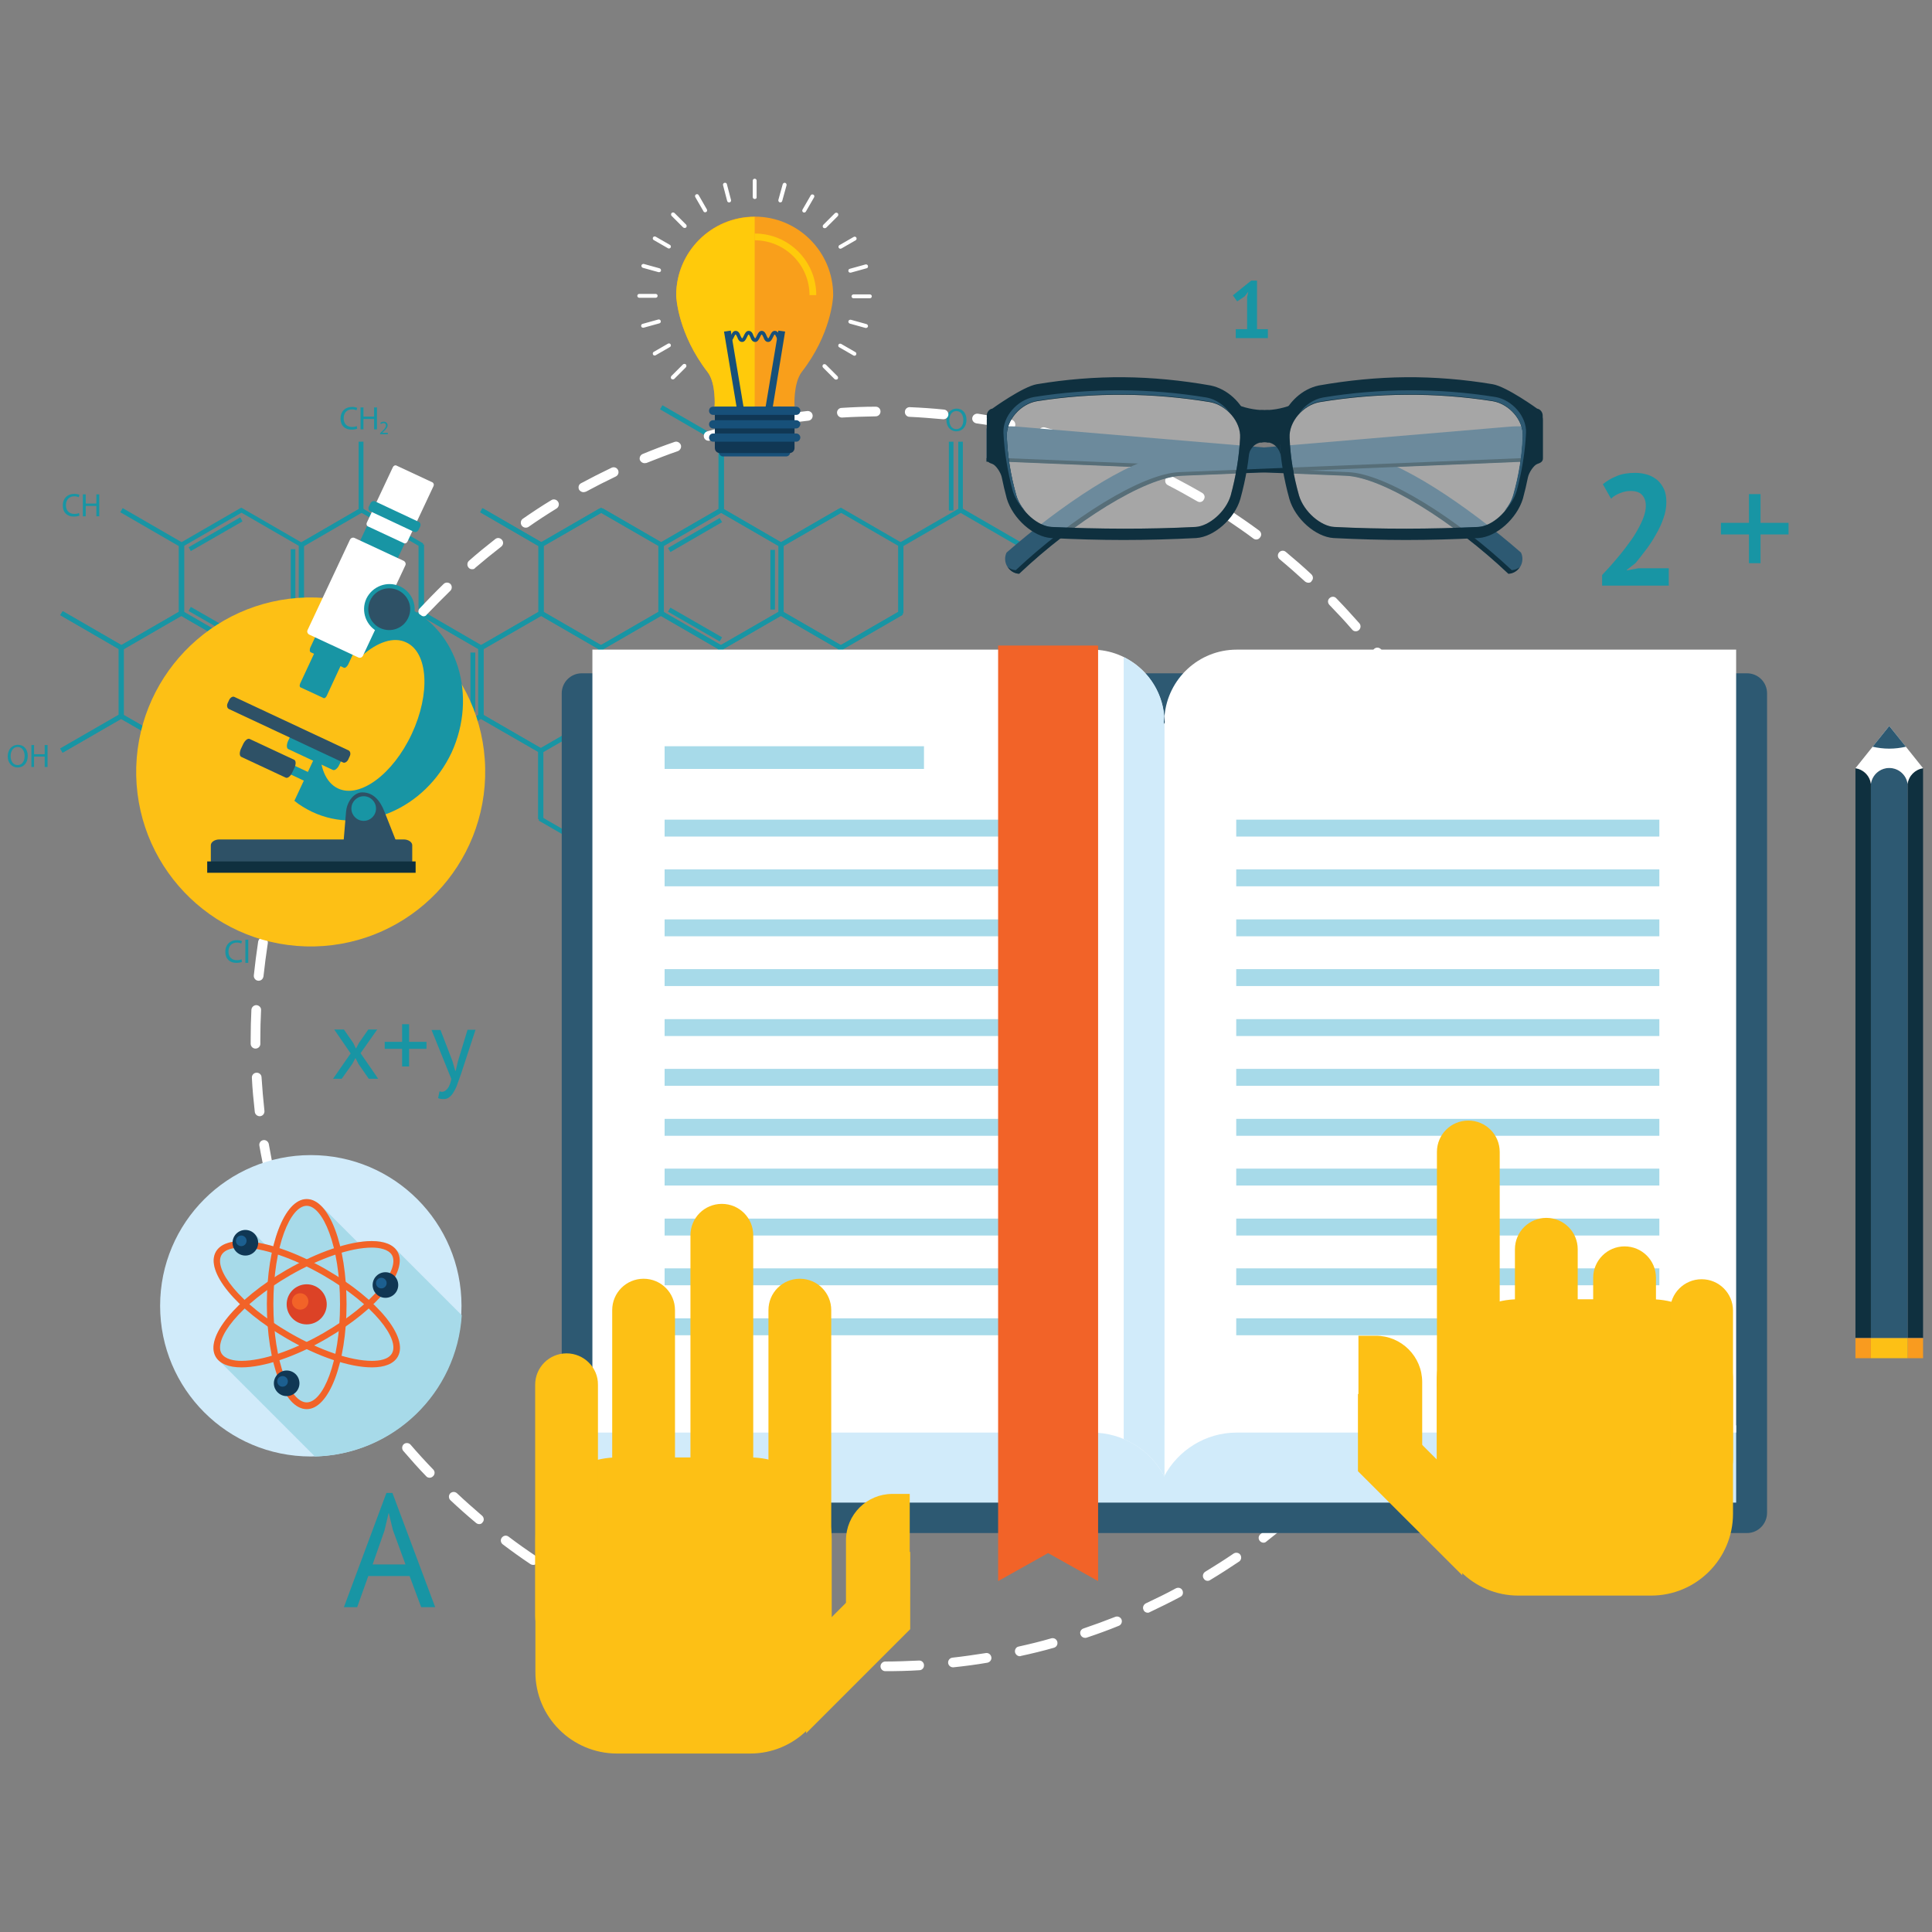 <?xml version="1.0" encoding="utf-8"?>
<!-- Generator: Adobe Illustrator 18.1.0, SVG Export Plug-In . SVG Version: 6.00 Build 0)  -->
<svg version="1.1" id="Layer_1" xmlns="http://www.w3.org/2000/svg" xmlns:xlink="http://www.w3.org/1999/xlink" x="0px" y="0px"
	 viewBox="0 0 800 800" enable-background="new 0 0 800 800" xml:space="preserve">
<rect x="0" y="0" width="800" height="800" fill="#808080" stroke="none"/>
<g>
	<g>
		<polygon fill="#1895A4" points="398.7,211.4 396.8,211.4 396.8,182.9 398.7,182.9 398.7,211.4 		"/>
	</g>
	<g>
		<polygon fill="#1895A4" points="394.8,211.4 392.9,211.4 392.9,182.9 394.8,182.9 394.8,211.4 		"/>
	</g>
	<g>
		<g>
			<polygon fill="#1895A4" points="125.3,226.5 124.4,224.8 148.5,210.8 148.5,182.9 150.5,182.9 150.5,211.9 125.3,226.5 			"/>
		</g>
		<g>
			<polygon fill="#1895A4" points="224.1,226.7 199,212.2 200,210.5 224.1,224.5 248.3,210.5 249.3,212.2 224.1,226.7 			"/>
		</g>
		<g>
			<polygon fill="#1895A4" points="273.8,226.7 248.6,212.2 249.6,210.5 273.8,224.5 297.5,210.8 297.5,183.5 273.3,169.5 
				274.3,167.8 299.4,182.3 299.4,211.9 273.8,226.7 			"/>
		</g>
		<g>
			<polygon fill="#1895A4" points="323.4,226.7 297.8,211.9 297.8,182.3 323,167.8 323.9,169.5 299.8,183.5 299.8,210.8 
				323.4,224.5 347.6,210.5 348.6,212.2 323.4,226.7 			"/>
		</g>
		<g>
			<polygon fill="#1895A4" points="50.3,269.4 25.1,254.8 26.1,253.1 50.3,267.1 74,253.4 74,226.1 49.8,212.1 50.8,210.4 
				75.9,224.9 75.9,254.6 50.3,269.4 			"/>
		</g>
		<g>
			<path fill="#1895A4" d="M99.9,269.4l-25.6-14.8v-29.6l25.6-14.8l25.6,14.8v29.6L99.9,269.4L99.9,269.4z M76.3,253.4l23.7,13.7
				l23.7-13.7v-27.4l-23.7-13.7l-23.7,13.7V253.4L76.3,253.4z"/>
		</g>
		<g>
			<g>
				<polygon fill="#1895A4" points="79,228.2 78.1,226.6 99.5,214.2 100.4,215.9 79,228.2 				"/>
			</g>
			<g>
				<polygon fill="#1895A4" points="99.5,265.3 78.1,253 79,251.3 100.4,263.6 99.5,265.3 				"/>
			</g>
			<g>
				<polygon fill="#1895A4" points="122.3,252.1 120.4,252.1 120.4,227.4 122.3,227.4 122.3,252.1 				"/>
			</g>
		</g>
		<g>
			<g>
				<polygon fill="#1895A4" points="153.5,271 152.5,269.3 173.9,257 174.9,258.7 153.5,271 				"/>
			</g>
			<g>
				<polygon fill="#1895A4" points="173.9,308.1 152.5,295.7 153.5,294.1 174.9,306.4 173.9,308.1 				"/>
			</g>
			<g>
				<polygon fill="#1895A4" points="196.8,294.9 194.8,294.9 194.8,270.2 196.8,270.2 196.8,294.9 				"/>
			</g>
		</g>
		<g>
			<g>
				<polygon fill="#1895A4" points="277.6,228.6 276.6,226.9 298,214.5 299,216.2 277.6,228.6 				"/>
			</g>
			<g>
				<polygon fill="#1895A4" points="298,265.6 276.6,253.3 277.6,251.6 299,263.9 298,265.6 				"/>
			</g>
			<g>
				<polygon fill="#1895A4" points="320.9,252.4 319,252.4 319,227.7 320.9,227.7 320.9,252.4 				"/>
			</g>
		</g>
		<g>
			<path fill="#1895A4" d="M149.6,269.4l-25.6-14.8v-29.6l25.6-14.8l25.6,14.8v29.6L149.6,269.4L149.6,269.4z M125.9,253.4
				l23.7,13.7l23.7-13.7v-27.4l-23.7-13.7l-23.7,13.7V253.4L125.9,253.4z"/>
		</g>
		<g>
			<polygon fill="#1895A4" points="199.2,269.4 173.6,254.6 173.6,225.5 175.6,225.5 175.6,253.4 199.2,267.1 222.9,253.4 
				222.9,226.1 198.8,212.1 199.7,210.4 224.9,224.9 224.9,254.6 199.2,269.4 			"/>
		</g>
		<g>
			<path fill="#1895A4" d="M248.9,269.4l-25.6-14.8v-29.6l25.6-14.8l25.6,14.8v29.6L248.9,269.4L248.9,269.4z M225.2,253.4
				l23.7,13.7l23.7-13.7v-27.4l-23.7-13.7l-23.7,13.7V253.4L225.2,253.4z"/>
		</g>
		<g>
			<path fill="#1895A4" d="M298.5,269.4l-25.6-14.8v-29.6l25.6-14.8l25.6,14.8v29.6L298.5,269.4L298.5,269.4z M274.9,253.4
				l23.7,13.7l23.7-13.7v-27.4l-23.7-13.7l-23.7,13.7V253.4L274.9,253.4z"/>
		</g>
		<g>
			<path fill="#1895A4" d="M348.2,269.4l-25.6-14.8v-29.6l25.6-14.8l25.6,14.8v29.6L348.2,269.4L348.2,269.4z M324.5,253.4
				l23.7,13.7l23.7-13.7v-27.4l-23.7-13.7l-23.7,13.7V253.4L324.5,253.4z"/>
		</g>
		<g>
			<polygon fill="#1895A4" points="374.1,254 372.2,254 372.2,224.9 397.8,210.1 423,224.7 422,226.4 397.8,212.4 374.1,226.1 
				374.1,254 			"/>
		</g>
		<g>
			<polygon fill="#1895A4" points="25.9,311.7 24.9,310 49.1,296.1 49.1,268.7 24.9,254.7 25.9,253.1 51,267.6 51,297.2 25.9,311.7 
							"/>
		</g>
		<g>
			<polygon fill="#1895A4" points="74.5,311.7 49.4,297.2 49.4,267.6 75,252.8 100.7,267.6 100.7,296.6 98.7,296.6 98.7,268.7 
				75,255 51.3,268.7 51.3,296.1 75.5,310 74.5,311.7 			"/>
		</g>
		<g>
			<path fill="#1895A4" d="M124.7,312L99,297.2v-29.6l25.6-14.8l25.6,14.8v29.6L124.7,312L124.7,312z M101,296.1l23.7,13.7
				l23.7-13.7v-27.4L124.7,255L101,268.7V296.1L101,296.1z"/>
		</g>
		<g>
			<path fill="#1895A4" d="M174.3,312l-25.6-14.8v-29.6l25.6-14.8l25.6,14.8v29.6L174.3,312L174.3,312z M150.6,296.1l23.7,13.7
				l23.7-13.7v-27.4L174.3,255l-23.7,13.7V296.1L150.6,296.1z"/>
		</g>
		<g>
			<path fill="#1895A4" d="M224,312l-25.6-14.8v-29.6l25.6-14.8l25.6,14.8v29.6L224,312L224,312z M200.3,296.1l23.7,13.7l23.7-13.7
				v-27.4L224,255l-23.7,13.7V296.1L200.3,296.1z"/>
		</g>
		<g>
			<path fill="#1895A4" d="M273.6,312L248,297.2v-29.6l25.6-14.8l25.6,14.8v29.6L273.6,312L273.6,312z M249.9,296.1l23.7,13.7
				l23.7-13.7v-27.4L273.6,255l-23.7,13.7V296.1L249.9,296.1z"/>
		</g>
		<g>
			<polygon fill="#1895A4" points="322.8,311.7 297.6,297.2 297.6,267.6 323.3,252.8 348.9,267.6 348.9,296.6 347,296.6 347,268.7 
				323.3,255 299.6,268.7 299.6,296.1 323.8,310 322.8,311.7 			"/>
		</g>
		<g>
			<polygon fill="#1895A4" points="349.2,296.6 347.3,296.6 347.3,267.6 372.4,253.1 373.4,254.7 349.2,268.7 349.2,296.6 			"/>
		</g>
		<g>
			<polygon fill="#1895A4" points="74.3,311.6 50.1,297.7 26,311.6 25,309.9 50.1,295.4 75.3,309.9 74.3,311.6 			"/>
		</g>
		<g>
			<polygon fill="#1895A4" points="99.8,354.6 74.6,340.1 75.6,338.4 99.8,352.4 123.5,338.7 123.5,311.3 99.3,297.4 100.3,295.7 
				125.4,310.2 125.4,339.8 99.8,354.6 			"/>
		</g>
		<g>
			<path fill="#1895A4" d="M149.4,354.6l-25.6-14.8v-29.6l25.6-14.8l25.6,14.8v29.6L149.4,354.6L149.4,354.6z M125.7,338.7
				l23.7,13.7l23.7-13.7v-27.4l-23.7-13.7l-23.7,13.7V338.7L125.7,338.7z"/>
		</g>
		<g>
			<polygon fill="#1895A4" points="224.7,339.2 222.8,339.2 222.8,311.3 199.1,297.7 175.4,311.3 175.4,339.2 173.4,339.2 
				173.4,310.2 199.1,295.4 224.7,310.2 224.7,339.2 			"/>
		</g>
		<g>
			<path fill="#1895A4" d="M248.7,354.6l-25.6-14.8v-29.6l25.6-14.8l25.6,14.8v29.6L248.7,354.6L248.7,354.6z M225,338.7l23.7,13.7
				l23.7-13.7v-27.4l-23.7-13.7L225,311.3V338.7L225,338.7z"/>
		</g>
		<g>
			<polygon fill="#1895A4" points="324,339.2 322.1,339.2 322.1,311.3 298.4,297.7 274.7,311.3 274.7,339.2 272.7,339.2 
				272.7,310.2 298.4,295.4 324,310.2 324,339.2 			"/>
		</g>
		<g>
			<polygon fill="#1895A4" points="100.8,381.9 98.9,381.9 98.9,352.8 124.5,338 149.7,352.5 148.7,354.2 124.5,340.3 100.8,354 
				100.8,381.9 			"/>
		</g>
	</g>
	<g>
		<path fill="#1895A4" d="M32.9,213.5c-0.4,0.2-1.3,0.4-2.4,0.4c-2.6,0-4.5-1.6-4.5-4.6c0-2.9,1.9-4.8,4.7-4.8
			c1.1,0,1.8,0.2,2.2,0.4l-0.3,1c-0.4-0.2-1.1-0.4-1.8-0.4c-2.1,0-3.5,1.4-3.5,3.7c0,2.2,1.3,3.6,3.5,3.6c0.7,0,1.5-0.1,1.9-0.4
			L32.9,213.5z"/>
		<path fill="#1895A4" d="M35.5,204.7v3.8h4.4v-3.8h1.2v9.1h-1.2v-4.3h-4.4v4.3h-1.2v-9.1H35.5z"/>
	</g>
	<g>
		<path fill="#1895A4" d="M147.9,177.5c-0.4,0.2-1.3,0.4-2.4,0.4c-2.6,0-4.5-1.6-4.5-4.6c0-2.9,1.9-4.8,4.7-4.8
			c1.1,0,1.8,0.2,2.2,0.4l-0.3,1c-0.4-0.2-1.1-0.4-1.8-0.4c-2.1,0-3.5,1.4-3.5,3.7c0,2.2,1.3,3.6,3.5,3.6c0.7,0,1.5-0.1,1.9-0.4
			L147.9,177.5z"/>
		<path fill="#1895A4" d="M150.5,168.7v3.8h4.4v-3.8h1.2v9.1h-1.2v-4.3h-4.4v4.3h-1.2v-9.1H150.5z"/>
		<path fill="#1895A4" d="M157.4,179.8v-0.4l0.5-0.5c1.3-1.2,1.9-1.9,1.9-2.7c0-0.5-0.2-1-1-1c-0.5,0-0.8,0.2-1.1,0.4l-0.2-0.5
			c0.3-0.3,0.9-0.5,1.4-0.5c1.1,0,1.6,0.8,1.6,1.5c0,0.9-0.7,1.7-1.8,2.7l-0.4,0.4v0h2.3v0.6H157.4z"/>
	</g>
	<g>
		<path fill="#1895A4" d="M100.2,398.3c-0.4,0.2-1.3,0.4-2.4,0.4c-2.6,0-4.5-1.6-4.5-4.6c0-2.9,1.9-4.8,4.7-4.8
			c1.1,0,1.8,0.2,2.2,0.4l-0.3,1c-0.4-0.2-1.1-0.4-1.8-0.4c-2.1,0-3.5,1.4-3.5,3.7c0,2.2,1.3,3.6,3.5,3.6c0.7,0,1.5-0.1,1.9-0.4
			L100.2,398.3z"/>
		<path fill="#1895A4" d="M101.6,389.1h1.2v9.6h-1.2V389.1z"/>
	</g>
	<g>
		<path fill="#1895A4" d="M400.2,173.8c0,3.1-1.9,4.8-4.2,4.8c-2.4,0-4.1-1.9-4.1-4.6c0-2.9,1.8-4.8,4.2-4.8
			C398.6,169.2,400.2,171.1,400.2,173.8z M393.1,174c0,2,1,3.7,2.9,3.7c1.9,0,2.9-1.7,2.9-3.8c0-1.8-0.9-3.7-2.9-3.7
			C394.1,170.2,393.1,172,393.1,174z"/>
	</g>
	<g>
		<path fill="#1895A4" d="M11.5,313c0,3.1-1.9,4.8-4.2,4.8c-2.4,0-4.1-1.9-4.1-4.6c0-2.9,1.8-4.8,4.2-4.8
			C9.9,308.4,11.5,310.3,11.5,313z M4.4,313.1c0,2,1,3.7,2.9,3.7c1.9,0,2.9-1.7,2.9-3.8c0-1.8-0.9-3.7-2.9-3.7
			C5.4,309.3,4.4,311.1,4.4,313.1z"/>
		<path fill="#1895A4" d="M14.1,308.5v3.8h4.4v-3.8h1.2v9.1h-1.2v-4.3h-4.4v4.3H13v-9.1H14.1z"/>
	</g>
</g>
<g>
	<path fill="#FFFFFF" d="M366.6,692c-1.1,0-2-0.9-2-2c0-1.1,0.9-2,2-2c4.6,0,9.3-0.2,13.9-0.4c1.1-0.1,2.1,0.8,2.1,1.9
		c0.1,1.1-0.8,2.1-1.9,2.1C376.1,691.9,371.3,692,366.6,692C366.6,692,366.6,692,366.6,692L366.6,692z M352.6,691.7c0,0-0.1,0-0.1,0
		c-4.7-0.2-9.4-0.6-14.1-1.1c-1.1-0.1-1.9-1.1-1.8-2.2c0.1-1.1,1.1-1.9,2.2-1.8c4.6,0.5,9.3,0.8,13.9,1.1c1.1,0.1,2,1,1.9,2.1
		C354.5,690.9,353.6,691.7,352.6,691.7L352.6,691.7z M394.6,690.4c-1,0-1.9-0.8-2-1.8c-0.1-1.1,0.7-2.1,1.8-2.2
		c4.6-0.5,9.2-1.2,13.8-1.9c1.1-0.2,2.1,0.6,2.3,1.7c0.2,1.1-0.6,2.1-1.7,2.3c-4.6,0.8-9.3,1.4-14,1.9
		C394.8,690.4,394.7,690.4,394.6,690.4L394.6,690.4z M324.6,688.8c-0.1,0-0.2,0-0.3,0c-4.6-0.7-9.3-1.6-13.9-2.6
		c-1.1-0.2-1.8-1.3-1.5-2.4c0.2-1.1,1.3-1.8,2.4-1.5c4.5,1,9.1,1.8,13.7,2.6c1.1,0.2,1.8,1.2,1.7,2.3
		C326.5,688.1,325.6,688.8,324.6,688.8L324.6,688.8z M422.3,685.8c-0.9,0-1.7-0.6-2-1.6c-0.2-1.1,0.4-2.2,1.5-2.4
		c4.5-1,9.1-2.1,13.5-3.4c1.1-0.3,2.2,0.3,2.5,1.4c0.3,1.1-0.3,2.2-1.4,2.5c-4.5,1.3-9.1,2.4-13.7,3.4
		C422.6,685.8,422.4,685.8,422.3,685.8L422.3,685.8z M297.2,682.9c-0.2,0-0.4,0-0.5-0.1c-4.5-1.2-9.1-2.6-13.5-4.1
		c-1.1-0.3-1.6-1.5-1.3-2.5c0.3-1.1,1.5-1.6,2.5-1.3c4.4,1.5,8.9,2.8,13.3,4c1.1,0.3,1.7,1.4,1.4,2.5
		C298.9,682.3,298.1,682.9,297.2,682.9L297.2,682.9z M449.3,678.2c-0.8,0-1.6-0.5-1.9-1.4c-0.4-1,0.2-2.2,1.3-2.5
		c4.4-1.5,8.8-3.1,13.1-4.8c1-0.4,2.2,0.1,2.6,1.1c0.4,1-0.1,2.2-1.1,2.6c-4.4,1.8-8.8,3.4-13.3,4.9
		C449.8,678.2,449.5,678.2,449.3,678.2L449.3,678.2z M270.5,674.1c-0.2,0-0.5,0-0.7-0.1c-4.4-1.7-8.8-3.6-13-5.5
		c-1-0.5-1.5-1.7-1-2.7c0.5-1,1.7-1.4,2.7-1c4.2,1.9,8.5,3.8,12.8,5.5c1,0.4,1.5,1.6,1.1,2.6C272.1,673.6,271.3,674.1,270.5,674.1
		L270.5,674.1z M475.3,667.8c-0.8,0-1.5-0.4-1.8-1.2c-0.5-1,0-2.2,1-2.7c4.2-2,8.4-4,12.4-6.2c1-0.5,2.2-0.2,2.7,0.8
		c0.5,1,0.2,2.2-0.8,2.7c-4.1,2.2-8.4,4.3-12.6,6.3C475.9,667.7,475.6,667.8,475.3,667.8L475.3,667.8z M245,662.4
		c-0.3,0-0.6-0.1-0.9-0.2c-4.2-2.2-8.3-4.5-12.4-6.9c-1-0.6-1.3-1.8-0.7-2.8c0.6-1,1.8-1.3,2.8-0.7c4,2.4,8.1,4.7,12.2,6.8
		c1,0.5,1.4,1.7,0.8,2.7C246.4,662,245.7,662.4,245,662.4L245,662.4z M500.1,654.6c-0.7,0-1.3-0.3-1.7-1c-0.6-0.9-0.3-2.2,0.7-2.8
		c3.9-2.4,7.9-4.9,11.7-7.5c0.9-0.6,2.2-0.4,2.8,0.5c0.6,0.9,0.4,2.2-0.5,2.8c-3.9,2.6-7.9,5.2-11.9,7.6
		C500.8,654.5,500.4,654.6,500.1,654.6L500.1,654.6z M220.8,648c-0.4,0-0.8-0.1-1.1-0.3c-3.9-2.6-7.8-5.4-11.5-8.2
		c-0.9-0.7-1.1-1.9-0.4-2.8c0.7-0.9,1.9-1.1,2.8-0.4c3.7,2.8,7.5,5.5,11.4,8.1c0.9,0.6,1.2,1.9,0.5,2.8
		C222.1,647.7,221.5,648,220.8,648L220.8,648z M523.2,638.8c-0.6,0-1.2-0.3-1.6-0.8c-0.7-0.9-0.5-2.1,0.4-2.8
		c3.7-2.8,7.3-5.8,10.8-8.8c0.8-0.7,2.1-0.6,2.8,0.2c0.7,0.8,0.6,2.1-0.2,2.8c-3.6,3-7.3,6-11,8.9
		C524.1,638.6,523.7,638.8,523.2,638.8L523.2,638.8z M198.4,631.1c-0.5,0-0.9-0.2-1.3-0.5c-3.6-3-7.2-6.2-10.6-9.4
		c-0.8-0.8-0.8-2-0.1-2.8c0.8-0.8,2-0.8,2.8-0.1c3.4,3.2,6.9,6.3,10.4,9.3c0.8,0.7,1,2,0.2,2.8C199.5,630.9,199,631.1,198.4,631.1
		L198.4,631.1z M544.6,620.6c-0.5,0-1.1-0.2-1.5-0.6c-0.8-0.8-0.7-2.1,0.1-2.8c3.3-3.2,6.7-6.5,9.8-9.9c0.8-0.8,2-0.8,2.8-0.1
		c0.8,0.8,0.8,2,0.1,2.8c-3.2,3.4-6.6,6.8-10,10C545.6,620.4,545.1,620.6,544.6,620.6L544.6,620.6z M177.9,611.9
		c-0.5,0-1.1-0.2-1.4-0.6c-3.3-3.4-6.4-6.9-9.5-10.5c-0.7-0.8-0.6-2.1,0.2-2.8c0.8-0.7,2.1-0.6,2.8,0.2c3,3.5,6.2,7,9.4,10.3
		c0.8,0.8,0.7,2.1-0.1,2.8C178.9,611.7,178.4,611.9,177.9,611.9L177.9,611.9z M563.9,600.1c-0.5,0-0.9-0.2-1.3-0.5
		c-0.8-0.7-0.9-2-0.2-2.8c3-3.5,5.9-7.2,8.7-10.9c0.7-0.9,1.9-1.1,2.8-0.4c0.9,0.7,1.1,1.9,0.4,2.8c-2.8,3.7-5.8,7.5-8.9,11
		C565,599.9,564.4,600.1,563.9,600.1L563.9,600.1z M159.6,590.6c-0.6,0-1.2-0.3-1.6-0.8c-2.9-3.7-5.7-7.6-8.3-11.4
		c-0.6-0.9-0.4-2.2,0.5-2.8c0.9-0.6,2.2-0.4,2.8,0.5c2.6,3.8,5.4,7.6,8.2,11.3c0.7,0.9,0.5,2.1-0.4,2.8
		C160.5,590.5,160.1,590.6,159.6,590.6L159.6,590.6z M580.8,577.8c-0.4,0-0.8-0.1-1.1-0.3c-0.9-0.6-1.2-1.9-0.5-2.8
		c2.6-3.8,5.1-7.8,7.5-11.7c0.6-1,1.8-1.3,2.8-0.7c0.9,0.6,1.3,1.8,0.7,2.8c-2.4,4-5,8-7.6,11.9
		C582.1,577.5,581.5,577.8,580.8,577.8L580.8,577.8z M143.7,567.5c-0.7,0-1.3-0.3-1.7-1c-2.4-4-4.8-8.1-7-12.3
		c-0.5-1-0.2-2.2,0.8-2.7c1-0.5,2.2-0.2,2.7,0.8c2.2,4.1,4.5,8.1,6.9,12.1c0.6,0.9,0.3,2.2-0.7,2.8
		C144.5,567.4,144.1,567.5,143.7,567.5L143.7,567.5z M595.3,553.7c-0.3,0-0.6-0.1-0.9-0.2c-1-0.5-1.4-1.7-0.8-2.7
		c2.2-4.1,4.3-8.3,6.2-12.5c0.5-1,1.7-1.4,2.7-1c1,0.5,1.4,1.7,1,2.7c-2,4.3-4.1,8.5-6.3,12.7C596.7,553.3,596,553.7,595.3,553.7
		L595.3,553.7z M130.4,542.8c-0.8,0-1.5-0.4-1.8-1.2c-2-4.2-3.9-8.6-5.7-12.9c-0.4-1,0.1-2.2,1.1-2.6c1-0.4,2.2,0.1,2.6,1.1
		c1.7,4.3,3.6,8.6,5.6,12.7c0.5,1,0,2.2-1,2.7C131,542.8,130.7,542.8,130.4,542.8L130.4,542.8z M607.1,528.2c-0.2,0-0.5,0-0.7-0.1
		c-1-0.4-1.5-1.6-1.1-2.6c1.7-4.3,3.3-8.7,4.8-13.1c0.4-1.1,1.5-1.6,2.5-1.3c1,0.4,1.6,1.5,1.3,2.5c-1.5,4.5-3.1,8.9-4.9,13.3
		C608.7,527.7,607.9,528.2,607.1,528.2L607.1,528.2z M119.9,516.9c-0.8,0-1.6-0.5-1.9-1.4c-1.5-4.4-3-9-4.2-13.5
		c-0.3-1.1,0.3-2.2,1.4-2.5c1.1-0.3,2.2,0.3,2.5,1.4c1.3,4.5,2.7,8.9,4.2,13.3c0.4,1-0.2,2.2-1.2,2.6
		C120.3,516.8,120.1,516.9,119.9,516.9L119.9,516.9z M616.1,501.6c-0.2,0-0.4,0-0.5-0.1c-1.1-0.3-1.7-1.4-1.4-2.5
		c1.2-4.5,2.4-9,3.3-13.5c0.2-1.1,1.3-1.8,2.4-1.5c1.1,0.2,1.8,1.3,1.5,2.4c-1,4.6-2.1,9.2-3.4,13.7
		C617.8,501,616.9,501.6,616.1,501.6L616.1,501.6z M112.2,489.9c-0.9,0-1.7-0.6-2-1.6c-1-4.6-2-9.3-2.8-13.9
		c-0.2-1.1,0.5-2.1,1.6-2.3c1.1-0.2,2.1,0.6,2.3,1.6c0.8,4.6,1.7,9.2,2.7,13.7c0.2,1.1-0.4,2.2-1.5,2.4
		C112.5,489.8,112.3,489.9,112.2,489.9L112.2,489.9z M622.1,474.1c-0.1,0-0.2,0-0.3,0c-1.1-0.2-1.8-1.2-1.7-2.3
		c0.7-4.6,1.4-9.2,1.9-13.8c0.1-1.1,1.1-1.9,2.2-1.8c1.1,0.1,1.9,1.1,1.8,2.2c-0.5,4.7-1.1,9.4-1.9,14
		C623.9,473.4,623,474.1,622.1,474.1L622.1,474.1z M107.5,462.2c-1,0-1.9-0.8-2-1.8c-0.5-4.7-1-9.4-1.2-14.1
		c-0.1-1.1,0.8-2.1,1.9-2.1c1.1-0.1,2.1,0.8,2.1,1.9c0.3,4.6,0.7,9.3,1.2,13.9c0.1,1.1-0.7,2.1-1.8,2.2
		C107.6,462.2,107.5,462.2,107.5,462.2L107.5,462.2z M625.1,446.2c0,0-0.1,0-0.1,0c-1.1-0.1-2-1-1.9-2.1c0.2-4.6,0.4-9.3,0.4-13.9
		c0-1.3,0-2.6,0-3.9c0-1.1,0.9-2,2-2c1.1-0.1,2,0.9,2,2c0,1.3,0,2.7,0,4c0,4.7-0.1,9.5-0.4,14.1C627,445.4,626.1,446.2,625.1,446.2
		L625.1,446.2z M105.8,434.2c-1.1,0-2-0.9-2-2l0-2c0-4,0.1-8.1,0.3-12.1c0.1-1.1,1-1.9,2.1-1.9c1.1,0.1,2,1,1.9,2.1
		c-0.2,4-0.3,8-0.3,12l0,2C107.8,433.3,106.9,434.2,105.8,434.2C105.8,434.2,105.8,434.2,105.8,434.2L105.8,434.2z M624.8,414.2
		c-1,0-1.9-0.8-2-1.9c-0.3-4.6-0.8-9.3-1.3-13.9c-0.1-1.1,0.6-2.1,1.7-2.2c1.1-0.1,2.1,0.6,2.2,1.7c0.6,4.6,1,9.4,1.3,14.1
		c0.1,1.1-0.8,2.1-1.9,2.1C624.9,414.2,624.9,414.2,624.8,414.2L624.8,414.2z M107.1,406.1c-0.1,0-0.1,0-0.2,0
		c-1.1-0.1-1.9-1.1-1.8-2.2c0.5-4.7,1.1-9.4,1.8-14c0.2-1.1,1.2-1.9,2.3-1.7c1.1,0.2,1.8,1.2,1.7,2.3c-0.7,4.6-1.3,9.2-1.8,13.8
		C108.9,405.4,108.1,406.1,107.1,406.1L107.1,406.1z M621.4,386.3c-1,0-1.8-0.7-2-1.7c-0.8-4.5-1.8-9.1-2.8-13.6
		c-0.3-1.1,0.4-2.2,1.5-2.4c1.1-0.3,2.2,0.4,2.4,1.5c1.1,4.6,2,9.2,2.9,13.9c0.2,1.1-0.5,2.1-1.6,2.3
		C621.6,386.3,621.5,386.3,621.4,386.3L621.4,386.3z M111.3,378.4c-0.1,0-0.3,0-0.4,0c-1.1-0.2-1.8-1.3-1.5-2.4
		c1-4.6,2.1-9.2,3.3-13.8c0.3-1.1,1.4-1.7,2.5-1.4c1.1,0.3,1.7,1.4,1.4,2.5c-1.2,4.5-2.3,9-3.2,13.5
		C113.1,377.8,112.3,378.4,111.3,378.4L111.3,378.4z M615,359c-0.9,0-1.7-0.6-1.9-1.4c-1.3-4.4-2.7-8.9-4.3-13.3
		c-0.4-1,0.2-2.2,1.2-2.6c1-0.4,2.2,0.2,2.6,1.2c1.6,4.4,3,9,4.3,13.5c0.3,1.1-0.3,2.2-1.4,2.5C615.4,359,615.2,359,615,359L615,359
		z M118.6,351.3c-0.2,0-0.4,0-0.6-0.1c-1.1-0.3-1.6-1.5-1.3-2.5c1.5-4.5,3.1-9,4.8-13.3c0.4-1,1.6-1.5,2.6-1.1
		c1,0.4,1.5,1.6,1.1,2.6c-1.7,4.3-3.3,8.7-4.7,13.1C120.2,350.8,119.4,351.3,118.6,351.3L118.6,351.3z M605.6,332.6
		c-0.8,0-1.5-0.5-1.9-1.2c-1.8-4.3-3.7-8.5-5.7-12.7c-0.5-1-0.1-2.2,0.9-2.7c1-0.5,2.2-0.1,2.7,0.9c2,4.2,4,8.6,5.8,12.9
		c0.4,1-0.1,2.2-1.1,2.6C606.2,332.5,605.9,332.6,605.6,332.6L605.6,332.6z M128.8,325.1c-0.3,0-0.6-0.1-0.8-0.2
		c-1-0.5-1.5-1.6-1-2.7c1.9-4.3,4-8.6,6.2-12.7c0.5-1,1.7-1.4,2.7-0.9c1,0.5,1.4,1.7,0.9,2.7c-2.1,4.1-4.2,8.3-6.1,12.5
		C130.3,324.6,129.6,325.1,128.8,325.1L128.8,325.1z M593.5,307.3c-0.7,0-1.4-0.4-1.8-1c-2.2-4-4.6-8.1-7-12
		c-0.6-0.9-0.3-2.2,0.6-2.8c0.9-0.6,2.2-0.3,2.8,0.6c2.5,4,4.9,8.1,7.1,12.2c0.5,1,0.2,2.2-0.8,2.7
		C594.2,307.2,593.8,307.3,593.5,307.3L593.5,307.3z M141.8,300.1c-0.3,0-0.7-0.1-1-0.3c-1-0.6-1.3-1.8-0.7-2.7
		c2.4-4.1,4.9-8.1,7.5-12c0.6-0.9,1.9-1.2,2.8-0.6c0.9,0.6,1.2,1.9,0.6,2.8c-2.6,3.8-5.1,7.8-7.4,11.8
		C143.1,299.8,142.5,300.1,141.8,300.1L141.8,300.1z M578.7,283.5c-0.6,0-1.3-0.3-1.6-0.9c-2.6-3.8-5.4-7.6-8.3-11.2
		c-0.7-0.9-0.5-2.1,0.3-2.8c0.9-0.7,2.1-0.5,2.8,0.3c2.9,3.7,5.7,7.5,8.4,11.4c0.6,0.9,0.4,2.2-0.5,2.8
		C579.5,283.4,579.1,283.5,578.7,283.5L578.7,283.5z M157.3,276.8c-0.4,0-0.8-0.1-1.2-0.4c-0.9-0.7-1.1-1.9-0.4-2.8
		c2.8-3.8,5.8-7.5,8.8-11.1c0.7-0.9,2-1,2.8-0.3c0.9,0.7,1,2,0.3,2.8c-3,3.6-5.9,7.2-8.6,10.9C158.6,276.5,158,276.8,157.3,276.8
		L157.3,276.8z M561.4,261.4c-0.6,0-1.1-0.2-1.5-0.7c-3-3.5-6.2-6.9-9.4-10.2c-0.8-0.8-0.8-2.1,0-2.8c0.8-0.8,2.1-0.8,2.8,0
		c3.3,3.4,6.5,6.9,9.6,10.4c0.7,0.8,0.6,2.1-0.2,2.8C562.4,261.2,561.9,261.4,561.4,261.4L561.4,261.4z M175.3,255.2
		c-0.5,0-1-0.2-1.4-0.5c-0.8-0.8-0.9-2-0.1-2.8c3.2-3.4,6.5-6.8,9.9-10.1c0.8-0.8,2.1-0.7,2.8,0c0.8,0.8,0.7,2.1,0,2.8
		c-3.3,3.2-6.6,6.6-9.8,9.9C176.4,255,175.9,255.2,175.3,255.2L175.3,255.2z M541.8,241.3c-0.5,0-1-0.2-1.4-0.5
		c-3.4-3.1-6.9-6.2-10.5-9.2c-0.9-0.7-1-2-0.3-2.8c0.7-0.9,2-1,2.8-0.3c3.6,3,7.2,6.1,10.6,9.3c0.8,0.8,0.9,2,0.1,2.8
		C542.9,241.1,542.4,241.3,541.8,241.3L541.8,241.3z M195.5,235.7c-0.6,0-1.1-0.2-1.5-0.7c-0.7-0.8-0.6-2.1,0.2-2.8
		c3.5-3.1,7.2-6.1,10.9-9c0.9-0.7,2.1-0.5,2.8,0.4c0.7,0.9,0.5,2.1-0.4,2.8c-3.6,2.8-7.3,5.8-10.8,8.8
		C196.5,235.6,196,235.7,195.5,235.7L195.5,235.7z M520.2,223.4c-0.4,0-0.8-0.1-1.2-0.4c-3.7-2.8-7.6-5.4-11.4-8
		c-0.9-0.6-1.2-1.9-0.6-2.8c0.6-0.9,1.9-1.2,2.8-0.6c3.9,2.6,7.8,5.3,11.6,8.1c0.9,0.7,1.1,1.9,0.4,2.8
		C521.4,223.1,520.8,223.4,520.2,223.4L520.2,223.4z M217.7,218.5c-0.6,0-1.3-0.3-1.7-0.9c-0.6-0.9-0.4-2.2,0.5-2.8
		c3.9-2.7,7.8-5.3,11.8-7.7c0.9-0.6,2.2-0.3,2.8,0.7c0.6,0.9,0.3,2.2-0.7,2.8c-3.9,2.4-7.9,5-11.6,7.6
		C218.5,218.4,218.1,218.5,217.7,218.5L217.7,218.5z M496.8,207.9c-0.3,0-0.7-0.1-1-0.3c-4-2.3-8.1-4.6-12.2-6.7
		c-1-0.5-1.4-1.7-0.9-2.7c0.5-1,1.7-1.4,2.7-0.9c4.2,2.2,8.3,4.4,12.4,6.8c1,0.6,1.3,1.8,0.7,2.7
		C498.2,207.5,497.5,207.9,496.8,207.9L496.8,207.9z M241.6,203.8c-0.7,0-1.4-0.4-1.8-1c-0.5-1-0.2-2.2,0.8-2.7
		c4.1-2.2,8.4-4.4,12.6-6.4c1-0.5,2.2-0.1,2.7,0.9c0.5,1,0.1,2.2-0.9,2.7c-4.2,2-8.3,4.1-12.4,6.3
		C242.2,203.7,241.9,203.8,241.6,203.8L241.6,203.8z M471.8,195c-0.3,0-0.6-0.1-0.8-0.2c-4.2-1.9-8.6-3.7-12.9-5.4
		c-1-0.4-1.6-1.6-1.2-2.6c0.4-1,1.6-1.6,2.6-1.2c4.4,1.7,8.8,3.5,13.1,5.4c1,0.5,1.5,1.6,1,2.7C473.3,194.6,472.6,195,471.8,195
		L471.8,195z M266.9,191.8c-0.8,0-1.5-0.5-1.9-1.2c-0.4-1,0.1-2.2,1.1-2.6c4.3-1.8,8.8-3.5,13.2-5c1-0.4,2.2,0.2,2.6,1.2
		c0.4,1-0.2,2.2-1.2,2.6c-4.4,1.5-8.7,3.2-13,4.9C267.4,191.7,267.1,191.8,266.9,191.8L266.9,191.8z M445.6,184.9
		c-0.2,0-0.4,0-0.6-0.1c-4.4-1.4-8.9-2.7-13.4-3.9c-1.1-0.3-1.7-1.4-1.4-2.5c0.3-1.1,1.4-1.7,2.5-1.4c4.5,1.2,9.1,2.5,13.6,4
		c1.1,0.3,1.6,1.5,1.3,2.5C447.2,184.4,446.4,184.9,445.6,184.9L445.6,184.9z M293.4,182.5c-0.9,0-1.7-0.6-1.9-1.4
		c-0.3-1.1,0.3-2.2,1.4-2.5c4.5-1.3,9.1-2.5,13.7-3.6c1.1-0.2,2.2,0.4,2.4,1.5c0.3,1.1-0.4,2.2-1.5,2.4c-4.5,1-9,2.2-13.5,3.5
		C293.8,182.5,293.6,182.5,293.4,182.5L293.4,182.5z M418.4,177.7c-0.1,0-0.3,0-0.4,0c-4.5-0.9-9.1-1.8-13.7-2.4
		c-1.1-0.2-1.9-1.2-1.7-2.3c0.2-1.1,1.2-1.8,2.3-1.7c4.6,0.7,9.3,1.5,13.9,2.5c1.1,0.2,1.8,1.3,1.6,2.4
		C420.2,177.1,419.4,177.7,418.4,177.7L418.4,177.7z M320.7,176.2c-1,0-1.8-0.7-2-1.7c-0.2-1.1,0.5-2.1,1.6-2.3
		c4.6-0.8,9.3-1.5,14-2c1.1-0.1,2.1,0.7,2.2,1.8c0.1,1.1-0.7,2.1-1.8,2.2c-4.6,0.5-9.2,1.2-13.8,2
		C321,176.2,320.8,176.2,320.7,176.2L320.7,176.2z M390.7,173.6c-0.1,0-0.1,0-0.2,0c-4.6-0.4-9.3-0.8-13.9-1c-1.1,0-2-1-1.9-2.1
		c0-1.1,1-2,2.1-1.9c4.7,0.2,9.4,0.5,14.1,1c1.1,0.1,1.9,1.1,1.8,2.2C392.6,172.8,391.7,173.6,390.7,173.6L390.7,173.6z
		 M348.6,172.9c-1,0-1.9-0.8-2-1.9c-0.1-1.1,0.8-2.1,1.9-2.1c4.7-0.3,9.4-0.5,14.1-0.5c1.2,0,2,0.9,2,2c0,1.1-0.9,2-2,2
		c-4.6,0.1-9.3,0.2-13.9,0.5C348.7,172.9,348.6,172.9,348.6,172.9L348.6,172.9z"/>
</g>
<path fill="#FDC015" d="M200.9,318.1c0.8,39.9-30.8,72.9-70.7,73.8c-39.9,0.8-72.9-30.8-73.8-70.7c-0.8-39.9,30.8-72.9,70.7-73.8
	C167,246.6,200.1,278.2,200.9,318.1z"/>
<g>
	<path fill="#1895A4" d="M169.6,652.6h-17.1l-4.6,12.9h-5.5l17.6-47.3h2.5l17.7,47.3h-5.8L169.6,652.6z M154.3,647.8h13.6l-5.2-14.2
		l-1.7-7h-0.1l-1.7,7.2L154.3,647.8z"/>
</g>
<g>
	<path fill="#1895A4" d="M145.2,436.2l-6.8-9.9h4l3.9,5.6l1.1,2.3l1.2-2.3l3.9-5.6h3.7l-6.9,9.8l7.3,10.6h-3.9l-4.3-6.2l-1.2-2.4
		l-1.3,2.4l-4.4,6.2h-3.6L145.2,436.2z"/>
	<path fill="#1895A4" d="M159.3,431.4h7.2v-7.3h2.9v7.3h7.2v2.9h-7.2v7.3h-2.9v-7.3h-7.2V431.4z"/>
	<path fill="#1895A4" d="M187.4,439.5l1.1,3.9h0.2l0.9-3.9l4-13.1h3.3l-6,18.3c-0.5,1.3-0.9,2.6-1.4,3.9c-0.4,1.2-0.9,2.4-1.5,3.3
		c-0.5,1-1.2,1.8-1.8,2.3c-0.7,0.6-1.5,0.9-2.4,0.9c-1,0-1.8-0.1-2.4-0.4l0.6-2.8c0.4,0.1,0.7,0.2,1,0.2c0.8,0,1.5-0.4,2.2-1.2
		c0.7-0.8,1.3-2.2,1.7-4.1l-8.2-20.3h3.7L187.4,439.5z"/>
</g>
<g>
	<path fill="#1895A4" d="M511.8,136.3h4.6v-13.2l0.5-2.3l-1.6,2l-3,2l-1.8-2.5l7.6-6.1h2.4v20.1h4.5v3.7h-13.3V136.3z"/>
</g>
<g>
	<path fill="#1895A4" d="M712.6,216.5h11.6v-11.9h4.8v11.9h11.6v4.8H729v11.9h-4.8v-11.9h-11.6V216.5z"/>
</g>
<g>
	<path fill="#1895A4" d="M690,207.9c0,2.2-0.4,4.5-1.2,6.7c-0.8,2.3-1.8,4.5-3.1,6.7c-1.2,2.2-2.6,4.3-4.1,6.3c-1.5,2-3,3.9-4.4,5.6
		l-3.5,2.7v0.3l4.7-0.9H691v7.2h-27.6v-4.4c1-1.1,2.2-2.4,3.5-3.8c1.3-1.5,2.6-3,4-4.7c1.3-1.6,2.6-3.3,3.9-5.1
		c1.3-1.7,2.4-3.5,3.4-5.3c1-1.8,1.8-3.5,2.4-5.1c0.6-1.7,0.9-3.2,0.9-4.7c0-1.8-0.5-3.3-1.5-4.4c-1-1.2-2.7-1.7-4.9-1.7
		c-1.4,0-2.8,0.3-4.3,0.9c-1.5,0.6-2.7,1.3-3.7,2.3l-3.4-6c1.7-1.4,3.6-2.5,5.8-3.4c2.2-0.9,4.7-1.3,7.6-1.3c1.9,0,3.6,0.3,5.2,0.8
		c1.6,0.5,2.9,1.3,4.1,2.3c1.1,1,2,2.3,2.7,3.8C689.7,204.1,690,205.9,690,207.9z"/>
</g>
<g>
	<g>
		<path fill="#2D5972" d="M630.4,231.4c0-0.9-0.2-1.8-0.6-2.6c-21.9-19.1-51-38.9-66-40.1l-142-12c-4.6-0.4-9-0.1-13.3,0.7v13.7
			c1.8-0.1,3.5-0.2,5.3-0.1l143.4,5.9c15.6,0.6,45,19.4,67.4,40.6C627.9,237.4,630.4,234.7,630.4,231.4z"/>
		<path fill="#0F303F" d="M626,236.1c-22.5-21.2-52.1-40-67.8-40.6l-144.3-5.9c-1.8-0.1-3.6,0-5.4,0.1v1.5c1.8-0.1,3.5-0.2,5.3-0.1
			l143.4,5.9c15.6,0.6,45,19.4,67.4,40.6c2-0.1,3.7-1.2,4.7-2.8C628.5,235.5,627.3,236,626,236.1z"/>
	</g>
	<g>
		<path fill="#2D5972" d="M416.2,231.4c0-0.9,0.2-1.8,0.6-2.6c21.9-19.1,51-38.9,66-40.1l142-12c4.6-0.4,9-0.1,13.3,0.7v13.7
			c-1.8-0.1-3.5-0.2-5.3-0.1l-143.4,5.9c-15.6,0.6-45,19.4-67.4,40.6C418.8,237.4,416.2,234.7,416.2,231.4z"/>
		<path fill="#0F303F" d="M420.6,236.1c22.5-21.2,52.1-40,67.8-40.6l144.3-5.9c1.8-0.1,3.6,0,5.4,0.1v1.5c-1.8-0.1-3.5-0.2-5.3-0.1
			l-143.4,5.9c-15.6,0.6-45,19.4-67.4,40.6c-2-0.1-3.7-1.2-4.7-2.8C418.1,235.5,419.3,236,420.6,236.1z"/>
	</g>
	<g>
		<g>
			<path fill="#0F303F" d="M418.1,173.4c2-4.7,6.5-8.6,11.4-9.4c23.8-3.8,47.7-3.6,71.5,0.4c4.7,0.9,9.1,4.5,11.2,9h4.4
				c-2.4-6.7-8.4-12.4-15.4-13.8c-11.9-2.1-24-3.3-35.9-3.4c-11.9-0.1-24.1,0.9-36,2.9c-5.8,1-18.4,10.1-18.4,10.1
				c-1.3,0.2-2.3,1.5-2.3,2.9c0,0.4,0,0.8,0,1.2H418.1z"/>
			<path opacity="0.3" fill="#FFFFFF" d="M509.6,205.2c-2,6.7-9,12.7-14.6,13c-19.9,1-39.7,0.9-59.6,0c-5.6-0.3-12.6-6.3-14.6-13.1
				c-2.3-8.1-3.6-16.2-3.9-24.3c-0.3-6.8,5.7-13.6,12.6-14.7c23.8-3.7,47.7-3.5,71.5,0.4c6.8,1.2,12.9,8.1,12.5,14.8
				C513.1,189.1,511.8,197.1,509.6,205.2z"/>
			<path fill="#0F303F" d="M501.2,161.7c-11.9-2.1-24-3.2-35.9-3.3c-11.9-0.1-24.1,0.9-36,2.8c-5.8,1-18.4,9.8-18.4,9.8
				c-1.3,0.2-2.3,1.5-2.3,2.8c0,5.3,0,10.6,0,16c0,1.4,1.1,1.9,2.3,2.3c1.5,0.5,3.5,3.6,3.9,5.5c0.6,3,1.3,5.9,2.1,8.9
				c2.5,8.2,10.9,15.8,18.4,16.3c9.9,0.5,20,0.8,30,0.8c9.9,0,20-0.3,30-0.8c7.5-0.5,15.9-8,18.3-16.2c2.3-8.3,3.7-16.6,4.1-24.8
				C518.1,172.9,510.6,163.5,501.2,161.7z M509.6,205.2c-2,6.7-9,12.7-14.6,13c-19.9,1-39.7,0.9-59.6,0c-5.6-0.3-12.6-6.3-14.6-13.1
				c-2.3-8.1-3.6-16.2-3.9-24.3c-0.3-6.8,5.7-13.6,12.6-14.7c23.8-3.7,47.7-3.5,71.5,0.4c6.8,1.2,12.9,8.1,12.5,14.8
				C513.1,189.1,511.8,197.1,509.6,205.2z"/>
			<path fill="#2D5972" d="M424.5,211.6c-1.7-2-3-4.2-3.7-6.7c-2.3-8.1-3.6-16.2-3.9-24.3c-0.3-6.8,5.7-13.6,12.6-14.7
				c23.8-3.7,47.7-3.5,71.5,0.4c3.2,0.6,6.2,2.4,8.5,4.9c-2.4-3.3-6-5.9-9.9-6.6c-23.7-3.9-47.7-4-71.5-0.2
				c-6.8,1.2-12.9,8-12.6,14.8c0.4,8.1,1.7,16.1,3.9,24.2C420.4,206.5,422.2,209.4,424.5,211.6z"/>
		</g>
		<g>
			<path fill="#0F303F" d="M629.3,173.4c-2-4.7-6.5-8.6-11.4-9.4c-23.8-3.8-47.7-3.6-71.5,0.4c-4.7,0.9-9.1,4.5-11.2,9h-4.4
				c2.4-6.7,8.4-12.4,15.4-13.8c11.9-2.1,24-3.3,35.9-3.4c11.9-0.1,24.1,0.9,36,2.9c5.8,1,18.4,10.1,18.4,10.1
				c1.3,0.2,2.3,1.5,2.3,2.9c0,0.4,0,0.8,0,1.2H629.3z"/>
			<path opacity="0.3" fill="#FFFFFF" d="M537.9,205.2c2,6.7,9,12.7,14.6,13c19.9,1,39.7,0.9,59.6,0c5.6-0.3,12.6-6.3,14.6-13.1
				c2.3-8.1,3.6-16.2,3.9-24.3c0.3-6.8-5.7-13.6-12.6-14.7c-23.8-3.7-47.7-3.5-71.5,0.4c-6.8,1.2-12.9,8.1-12.5,14.8
				C534.3,189.1,535.6,197.1,537.9,205.2z"/>
			<path fill="#0F303F" d="M546.3,161.7c11.9-2.1,24-3.2,35.9-3.3c11.9-0.1,24.1,0.9,36,2.8c5.8,1,18.4,9.8,18.4,9.8
				c1.3,0.2,2.3,1.5,2.3,2.8c0,5.3,0,10.6,0,16c0,1.4-1.1,1.9-2.3,2.3c-1.5,0.5-3.5,3.6-3.9,5.5c-0.6,3-1.3,5.9-2.1,8.9
				c-2.5,8.2-10.9,15.8-18.4,16.3c-9.9,0.5-20,0.8-30,0.8c-9.9,0-20-0.3-30-0.8c-7.5-0.5-15.9-8-18.3-16.2
				c-2.3-8.3-3.7-16.6-4.1-24.8C529.3,172.9,536.8,163.5,546.3,161.7z M537.9,205.2c2,6.7,9,12.7,14.6,13c19.9,1,39.7,0.9,59.6,0
				c5.6-0.3,12.6-6.3,14.6-13.1c2.3-8.1,3.6-16.2,3.9-24.3c0.3-6.8-5.7-13.6-12.6-14.7c-23.8-3.7-47.7-3.5-71.5,0.4
				c-6.8,1.2-12.9,8.1-12.5,14.8C534.3,189.1,535.6,197.1,537.9,205.2z"/>
			<path fill="#2D5972" d="M622.9,211.6c1.7-2,3-4.2,3.7-6.7c2.3-8.1,3.6-16.2,3.9-24.3c0.3-6.8-5.7-13.6-12.6-14.7
				c-23.8-3.7-47.7-3.5-71.5,0.4c-3.2,0.6-6.2,2.4-8.5,4.9c2.3-3.3,6-5.9,9.9-6.6c23.7-3.9,47.7-4,71.5-0.2
				c6.8,1.2,12.9,8,12.6,14.8c-0.4,8.1-1.7,16.1-3.9,24.2C627,206.5,625.2,209.4,622.9,211.6z"/>
		</g>
		<g>
			<path fill="#0F303F" d="M525.3,169.8c-4.3,0.2-8.5-0.5-12.8-2.1c3.9,5.7,5.5,15.7,4.3,21.5c1.1-5.4,4.9-6.7,8.5-5.9V169.8z"/>
			<path fill="#0F303F" d="M522,169.8c4.3,0.2,8.5-0.5,12.8-2.1c-3.9,5.7-5.5,15.7-4.3,21.5c-1.1-5.4-4.9-6.7-8.5-5.9V169.8z"/>
		</g>
	</g>
</g>
<g>
	<path fill="#2D5972" d="M731.7,626.4c0,4.6-3.7,8.4-8.3,8.4H240.9c-4.6,0-8.3-3.7-8.3-8.4V287.1c0-4.6,3.7-8.3,8.3-8.3h482.5
		c4.6,0,8.3,3.7,8.3,8.3V626.4z"/>
	<rect x="245.3" y="590.2" fill="#D1EBFA" width="473.6" height="32"/>
	<path fill="#FFFFFF" d="M482,611.4V300c0.1-0.3,0.3-0.6,0.3-0.9c0-0.9-0.1-1.7-0.1-2.6c1.3-15.4,14.2-27.5,29.9-27.5h206.8v324.2
		H512.1C499.1,593.2,487.7,600.6,482,611.4z"/>
	<path fill="#FFFFFF" d="M482.2,611.4V300c-0.2-0.3-0.3-0.6-0.3-0.9c0-0.9,0.1-1.7,0.1-2.6c-1.3-15.4-14.2-27.5-29.9-27.5H245.3
		v324.2h206.8C465.2,593.2,476.5,600.6,482.2,611.4z"/>
	<path fill="#D1EBFA" d="M482.1,296.5c-0.9-10.7-7.5-19.9-16.8-24.4v323.8c7.3,3.1,13.2,8.6,16.9,15.5V300c-0.2-0.3-0.3-0.6-0.3-0.9
		C482,298.2,482,297.4,482.1,296.5z"/>
	<rect x="275.2" y="309" fill="#A7DAE9" width="107.4" height="9.4"/>
	<g>
		<rect x="275.2" y="339.4" fill="#A7DAE9" width="175.2" height="7"/>
		<rect x="275.2" y="360" fill="#A7DAE9" width="175.2" height="7"/>
		<rect x="275.2" y="380.7" fill="#A7DAE9" width="175.2" height="7"/>
		<rect x="275.2" y="401.3" fill="#A7DAE9" width="175.2" height="7"/>
		<rect x="275.2" y="422" fill="#A7DAE9" width="175.2" height="7"/>
		<rect x="275.2" y="442.6" fill="#A7DAE9" width="175.2" height="7"/>
		<rect x="275.2" y="463.3" fill="#A7DAE9" width="175.2" height="7"/>
		<rect x="275.2" y="483.9" fill="#A7DAE9" width="175.2" height="7"/>
		<rect x="275.2" y="504.6" fill="#A7DAE9" width="175.2" height="7"/>
		<rect x="275.2" y="525.2" fill="#A7DAE9" width="175.2" height="7"/>
		<rect x="275.2" y="545.9" fill="#A7DAE9" width="175.2" height="7"/>
	</g>
	<g>
		<rect x="511.9" y="339.4" fill="#A7DAE9" width="175.2" height="7"/>
		<rect x="511.9" y="360" fill="#A7DAE9" width="175.2" height="7"/>
		<rect x="511.9" y="380.7" fill="#A7DAE9" width="175.2" height="7"/>
		<rect x="511.9" y="401.3" fill="#A7DAE9" width="175.2" height="7"/>
		<rect x="511.9" y="422" fill="#A7DAE9" width="175.2" height="7"/>
		<rect x="511.9" y="442.6" fill="#A7DAE9" width="175.2" height="7"/>
		<rect x="511.9" y="463.3" fill="#A7DAE9" width="175.2" height="7"/>
		<rect x="511.9" y="483.9" fill="#A7DAE9" width="175.2" height="7"/>
		<rect x="511.9" y="504.6" fill="#A7DAE9" width="175.2" height="7"/>
		<rect x="511.9" y="525.2" fill="#A7DAE9" width="175.2" height="7"/>
		<rect x="511.9" y="545.9" fill="#A7DAE9" width="175.2" height="7"/>
	</g>
	<polygon fill="#F26328" points="454.7,654.7 434,643.1 413.3,654.7 413.3,267.3 434,267.3 454.7,267.3 	"/>
</g>
<g>
	<path fill="#FDC015" d="M640.3,504.3c7.2,0,13,5.8,13,13v95.9c0,7.2-5.8,13-13,13l0,0c-7.2,0-13-5.8-13-13v-95.9
		C627.3,510.1,633.1,504.3,640.3,504.3L640.3,504.3z"/>
	<path fill="#FDC015" d="M594.9,626.8c0,18.7,15.2,33.9,33.8,33.9h55c18.7,0,33.9-15.2,33.9-33.9v-55c0-18.7-15.2-33.8-33.9-33.8
		h-55c-18.7,0-33.8,15.2-33.8,33.8V626.8z"/>
	<path fill="#FDC015" d="M704.6,529.7c7.2,0,13,5.8,13,13v61.5c0,7.2-5.8,13-13,13l0,0c-7.2,0-13-5.8-13-13v-61.5
		C691.5,535.6,697.4,529.7,704.6,529.7L704.6,529.7z"/>
	<path fill="#FDC015" d="M672.7,516.1c7.2,0,13,5.8,13,13v95.9c0,7.2-5.8,13-13,13l0,0c-7.2,0-13-5.8-13-13v-95.9
		C659.7,522,665.5,516.1,672.7,516.1L672.7,516.1z"/>
	<path fill="#FDC015" d="M608,464c7.2,0,13,5.8,13,13V573c0,7.2-5.8,13-13,13l0,0c-7.2,0-13-5.8-13-13V477
		C595,469.8,600.8,464,608,464L608,464z"/>
	<path fill="#FDC015" d="M588.9,622v-49.7c0-10.6-8.6-19.2-19.2-19.2h-6.4c-0.3,0-0.5,0-0.8,0v42.5L588.9,622z"/>
	<path fill="#FDC015" d="M605.5,614.9l-32.3-32.3c-3.1-3.1-6.9-4.8-10.9-5.4v32l43.2,43.1V614.9z"/>
</g>
<g>
	<g>
		<path fill="#FDC015" d="M344.3,692.3c0,18.7-15.2,33.9-33.8,33.8h-55c-18.7,0-33.9-15.2-33.8-33.8l0-55
			c0-18.7,15.2-33.8,33.9-33.8h55c18.7,0,33.8,15.2,33.8,33.8V692.3z"/>
		<path fill="#FDC015" d="M234.6,560.4c-7.2,0-13,5.8-13,13v95.9c0,7.2,5.8,13,13,13l0,0c7.2,0,13-5.8,13-13v-95.9
			C247.7,566.3,241.8,560.4,234.6,560.4L234.6,560.4z"/>
		<path fill="#FDC015" d="M266.5,529.5c-7.2,0-13,5.8-13,13v95.9c0,7.2,5.8,13,13,13l0,0c7.2,0,13-5.8,13-13v-95.9
			C279.5,535.3,273.7,529.5,266.5,529.5L266.5,529.5z"/>
		<path fill="#FDC015" d="M331.2,529.5c-7.2,0-13,5.8-13,13v95.9c0,7.2,5.8,13,13,13l0,0c7.2,0,13-5.8,13-13v-95.9
			C344.2,535.3,338.4,529.5,331.2,529.5L331.2,529.5z"/>
		<path fill="#FDC015" d="M298.9,498.5c-7.2,0-13,5.8-13,13v95.9c0,7.2,5.8,13,13,13l0,0c7.2,0,13-5.8,13-13v-95.9
			C311.9,504.3,306.1,498.5,298.9,498.5L298.9,498.5z"/>
		<path fill="#FDC015" d="M350.3,687.5v-49.7c0-10.6,8.6-19.2,19.2-19.2h6.4c0.3,0,0.5,0,0.8,0V661L350.3,687.5z"/>
		<path fill="#FDC015" d="M333.7,680.3l32.3-32.3c3.1-3.1,6.9-4.8,10.9-5.4v32l-43.1,43.1V680.3z"/>
	</g>
</g>
<g>
	<path fill="#0F303F" d="M796.3,554V318.1c-3.4,0.5-6,3.2-6.4,6.5V554H796.3z"/>
	<path fill="#2D5972" d="M774.7,554h15.2V324.6l0,0c0,0,0-0.1,0-0.1c0,0,0,0.1,0,0.1c-0.5-3.7-3.7-6.6-7.6-6.6
		c-3.9,0-7.1,2.9-7.6,6.6c0,0,0-0.1,0-0.1c0,0,0,0.1,0,0.1l0,0V554z"/>
	<path fill="#0F303F" d="M774.7,324.6c-0.4-3.3-3.1-6-6.4-6.5V554h6.4V324.6z"/>
	<path fill="#FFFFFF" d="M768.3,318.1c3.4,0.5,6,3.2,6.4,6.5l0,0c0,0,0-0.1,0-0.1c0,0,0,0.1,0,0.1c0.5-3.7,3.7-6.6,7.6-6.6
		c3.9,0,7.1,2.9,7.6,6.6c0,0,0-0.1,0-0.1c0,0,0,0.1,0,0.1l0,0c0.4-3.3,3.1-6,6.4-6.5l-14-17.5L768.3,318.1z"/>
	<path fill="#2D5972" d="M789.2,309.2l-6.9-8.6l-6.9,8.6c2.2,0.5,4.5,0.8,6.9,0.8C784.7,310,787,309.7,789.2,309.2z"/>
	<g>
		<rect x="789.9" y="554.1" fill="#F99B1F" width="6.4" height="8.3"/>
		<rect x="774.7" y="554.1" fill="#FDC015" width="15.2" height="8.3"/>
		<rect x="768.3" y="554.1" fill="#F99B1F" width="6.4" height="8.3"/>
	</g>
</g>
<g>
	<circle fill="#D1EBFA" cx="128.7" cy="540.7" r="62.4"/>
	<path fill="#A7DAE9" d="M154,513.9c-1.8,0-3.8,0.2-5.9,0.5L133,499.3l-0.1,0.1c-1.8-1.8-3.8-2.8-5.9-2.8c-5.9,0-10.9,7.7-13.8,19.5
		c-1.2-0.3-2.4-0.7-3.5-0.9l-3.9-3.9c-1-1.2-2.5-2-4.1-2c-2.8,0-5.1,2.1-5.3,4.9c-3.4,0.6-5.8,2-7,4.2c-2.9,5.1,1.2,13.3,10,21.7
		c-8.8,8.4-12.9,16.7-10,21.7c0.2,0.4,0.5,0.8,0.9,1.2l0,0l40.1,40.1c32.5-0.8,58.8-26.3,60.8-58.5l-26.8-26.8
		C162.4,515.2,158.9,513.9,154,513.9z"/>
	<g>
		<g>
			<g>
				<path fill="#F26328" d="M127,583.5c-9.3,0-16.5-19.1-16.5-43.5c0-24.4,7.3-43.5,16.5-43.5c9.3,0,16.5,19.1,16.5,43.5
					C143.5,564.4,136.2,583.5,127,583.5L127,583.5z M127,499.3c-6.7,0-13.8,16.4-13.8,40.7c0,24.4,7.1,40.7,13.8,40.7
					c6.7,0,13.8-16.4,13.8-40.7C140.8,515.7,133.6,499.3,127,499.3L127,499.3z"/>
			</g>
			<g>
				<path fill="#F26328" d="M154,566.2c-9.2,0-22.3-4.4-35.2-11.9c-21.1-12.2-34-28-29.4-36c1.7-2.9,5.4-4.4,10.7-4.4
					c9.2,0,22.3,4.4,35.2,11.9c21.1,12.2,34,28,29.4,36C163,564.7,159.3,566.2,154,566.2L154,566.2z M100,516.6
					c-3,0-6.8,0.5-8.3,3.1c-3.3,5.8,7.3,20.1,28.4,32.3c12.5,7.2,25.1,11.5,33.9,11.5c3,0,6.8-0.5,8.3-3.1
					c3.3-5.8-7.3-20.1-28.4-32.3C121.4,520.9,108.7,516.6,100,516.6L100,516.6z"/>
			</g>
			<g>
				<path fill="#F26328" d="M100,566.2L100,566.2c-5.3,0-9-1.5-10.7-4.4c-4.6-8,8.3-23.8,29.4-36c12.9-7.4,26-11.9,35.2-11.9
					c5.3,0,9,1.5,10.7,4.4c4.6,8-8.3,23.8-29.4,36C122.4,561.8,109.2,566.2,100,566.2L100,566.2z M154,516.6
					c-8.7,0-21.4,4.3-33.9,11.5c-21.1,12.2-31.7,26.5-28.4,32.3c1.5,2.5,5.3,3.1,8.3,3.1c8.7,0,21.4-4.3,33.9-11.5
					c21.1-12.2,31.7-26.5,28.4-32.3C160.8,517.2,156.9,516.6,154,516.6L154,516.6z"/>
			</g>
		</g>
		<g>
			<circle fill="#DC4226" cx="127" cy="540.1" r="8.3"/>
			<circle fill="#F26328" cx="124.3" cy="538.9" r="3.4"/>
		</g>
		<g>
			<circle fill="#103754" cx="101.6" cy="514.6" r="5.3"/>
			<circle fill="#1C5F90" cx="99.9" cy="513.8" r="2.2"/>
		</g>
		<g>
			<circle fill="#103754" cx="159.6" cy="532.1" r="5.3"/>
			<circle fill="#1C5F90" cx="157.9" cy="531.3" r="2.2"/>
		</g>
		<g>
			<path fill="#103754" d="M124,572.8c0,2.9-2.4,5.3-5.3,5.3c-2.9,0-5.3-2.4-5.3-5.3c0-2.9,2.4-5.3,5.3-5.3
				C121.6,567.5,124,569.8,124,572.8z"/>
			<circle fill="#1C5F90" cx="117" cy="572" r="2.2"/>
		</g>
	</g>
</g>
<g>
	<g>
		<path fill="#2E5166" d="M170.7,358.7V350c0-1.3-1.6-2.4-3.5-2.4H90.8c-1.9,0-3.5,1.1-3.5,2.4v8.7H170.7z"/>
		<rect x="85.8" y="356.7" fill="#0F303F" width="86.3" height="4.7"/>
		<g>
			<path fill="#1895A4" d="M168.7,251.5c-2.7-1.3-5.4-2.2-8.2-2.7l-10.6,22.7c6.3-5.6,13.1-8,18.3-5.5c9.1,4.2,10.1,21.2,2.3,37.9
				c-7.8,16.7-21.5,26.8-30.5,22.6c-5.2-2.4-7.8-9.1-7.5-17.6l-10.6,22.7c2.2,1.8,4.7,3.3,7.4,4.6c20.9,9.8,46.7-1.3,57.7-24.6
				C197.7,288.2,189.6,261.3,168.7,251.5z"/>
			<path fill="#1895A4" d="M144.2,275.1c-0.5,1-1.3,1.6-1.8,1.4l-13.7-6.4c-0.5-0.2-0.6-1.2-0.1-2.2l23.1-49.5
				c0.5-1,1.3-1.6,1.8-1.4l13.7,6.4c0.5,0.2,0.6,1.2,0.1,2.2L144.2,275.1z"/>
			<path fill="#1895A4" d="M135.3,288.1c-0.3,0.7-0.9,1.1-1.2,1l-9.7-4.5c-0.4-0.2-0.4-0.9-0.1-1.6l16.2-34.7c0.3-0.7,0.9-1.1,1.2-1
				l9.6,4.5c0.4,0.2,0.4,0.9,0.1,1.6L135.3,288.1z"/>
			<path fill="#FFFFFF" d="M150.3,271.5c-0.4,0.8-1.3,1.1-2,0.7l-20.2-9.4c-0.8-0.4-1.1-1.3-0.7-2l17.5-37.3c0.4-0.8,1.3-1.1,2-0.7
				l20.2,9.4c0.8,0.4,1.1,1.3,0.7,2L150.3,271.5z"/>
			<path fill="#FFFFFF" d="M168.7,224.3c-0.3,0.6-1,0.9-1.5,0.6l-14.8-6.9c-0.6-0.3-0.8-1-0.5-1.6l10.8-23c0.3-0.6,1-0.9,1.5-0.6
				l14.8,6.9c0.6,0.3,0.8,1,0.5,1.6L168.7,224.3z"/>
			<path fill="#1895A4" d="M173.3,219.4c-0.4,0.8-1.2,1.1-1.9,0.8l-18.1-8.5c-0.7-0.3-0.9-1.2-0.6-1.9l0.7-1.4
				c0.4-0.8,1.2-1.1,1.9-0.8l18.1,8.5c0.7,0.3,0.9,1.2,0.6,1.9L173.3,219.4z"/>
			<path fill="#1895A4" d="M135.2,326c-0.4,0.8-1.2,1.1-2,0.7l-18.4-8.6c-0.8-0.4-1.1-1.2-0.7-2l0.4-0.9c0.4-0.8,1.3-1.1,2-0.7
				l18.4,8.6c0.8,0.4,1.1,1.3,0.7,2L135.2,326z"/>
			<path fill="#2E5166" d="M121,319.9c-0.7,1.5-1.9,2.5-2.7,2.1l-18.4-8.6c-0.8-0.4-0.8-1.9-0.1-3.4l0.9-1.9
				c0.7-1.5,1.9-2.5,2.7-2.1l18.4,8.6c0.8,0.4,0.8,1.9,0.1,3.4L121,319.9z"/>
			<path fill="#1895A4" d="M140.5,316.7c-0.7,1.5-1.9,2.5-2.7,2.1l-18.4-8.6c-0.8-0.3-0.8-1.9-0.1-3.4l0.9-1.9
				c0.7-1.5,1.9-2.5,2.7-2.1l18.4,8.6c0.8,0.4,0.8,1.9,0.1,3.4L140.5,316.7z"/>
			<path fill="#1895A4" d="M170.7,256.7c-2.5,5.2-8.7,7.5-13.9,5.1c-5.2-2.5-7.5-8.7-5.1-13.9c2.5-5.2,8.7-7.5,13.9-5.1
				C170.9,245.2,173.2,251.5,170.7,256.7z"/>
			<path fill="#2E5166" d="M169,255.9c-2,4.3-7.1,6.2-11.5,4.2c-4.3-2-6.2-7.1-4.2-11.5c2-4.3,7.1-6.2,11.5-4.2
				C169.2,246.5,171.1,251.6,169,255.9z"/>
			<path fill="#2E5166" d="M144.2,314.5c-0.5,1-1.5,1.6-2.2,1.2l-47.2-22.1c-0.8-0.4-1-1.5-0.5-2.5l0.6-1.3c0.5-1,1.5-1.6,2.2-1.2
				l47.2,22.1c0.8,0.4,1,1.5,0.5,2.5L144.2,314.5z"/>
		</g>
		<path fill="#2E5166" d="M165.8,352.8l-6.6-16.7c-1.7-4.4-4.5-8-9.2-8c-3.3,0-6.3,3.6-6.7,8l-1.4,16.7H165.8z"/>
		<circle fill="#1895A4" cx="150.6" cy="334.8" r="5.1"/>
	</g>
</g>
<g>
	<g>
		<path fill="#175079" d="M299.4,189h26.1c0.9,0,1.7-0.7,1.7-1.7c0-0.9-0.7-1.7-1.7-1.7h-26.1c-0.9,0-1.7,0.7-1.7,1.7
			C297.8,188.3,298.5,189,299.4,189L299.4,189z"/>
	</g>
	<g>
		<g>
			<path fill="#FFFFFF" d="M312.5,82.4c-0.5,0-0.8-0.4-0.8-0.8v-6.8c0-0.5,0.4-0.8,0.8-0.8c0.5,0,0.8,0.4,0.8,0.8v6.8
				C313.4,82.1,313,82.4,312.5,82.4L312.5,82.4z"/>
		</g>
		<g>
			<path fill="#FFFFFF" d="M323.1,83.8c-0.1,0-0.1,0-0.2,0c-0.4-0.1-0.7-0.6-0.6-1l1.8-6.5c0.1-0.4,0.6-0.7,1-0.6
				c0.4,0.1,0.7,0.6,0.6,1l-1.8,6.5C323.8,83.6,323.5,83.8,323.1,83.8L323.1,83.8z"/>
		</g>
		<g>
			<path fill="#FFFFFF" d="M333,88c-0.1,0-0.3,0-0.4-0.1c-0.4-0.2-0.5-0.7-0.3-1.1l3.4-5.9c0.2-0.4,0.7-0.5,1.1-0.3
				c0.4,0.2,0.5,0.7,0.3,1.1l-3.4,5.9C333.6,87.8,333.3,88,333,88L333,88z"/>
		</g>
		<g>
			<path fill="#FFFFFF" d="M341.5,94.5c-0.2,0-0.4-0.1-0.6-0.2c-0.3-0.3-0.3-0.9,0-1.2l4.8-4.8c0.3-0.3,0.9-0.3,1.2,0
				c0.3,0.3,0.3,0.9,0,1.2l-4.8,4.8C341.9,94.4,341.7,94.5,341.5,94.5L341.5,94.5z"/>
		</g>
		<g>
			<path fill="#FFFFFF" d="M348,103c-0.3,0-0.6-0.2-0.7-0.4c-0.2-0.4-0.1-0.9,0.3-1.1l5.9-3.4c0.4-0.2,0.9-0.1,1.1,0.3
				c0.2,0.4,0.1,0.9-0.3,1.1l-5.9,3.4C348.3,102.9,348.1,103,348,103L348,103z"/>
		</g>
		<g>
			<path fill="#FFFFFF" d="M352.1,112.9c-0.4,0-0.7-0.2-0.8-0.6c-0.1-0.4,0.1-0.9,0.6-1l6.5-1.8c0.4-0.1,0.9,0.1,1,0.6
				s-0.1,0.9-0.6,1l-6.5,1.8C352.2,112.9,352.1,112.9,352.1,112.9L352.1,112.9z"/>
		</g>
		<g>
			<path fill="#FFFFFF" d="M360.2,123.5h-6.8c-0.5,0-0.8-0.4-0.8-0.8s0.4-0.8,0.8-0.8h6.8c0.5,0,0.8,0.4,0.8,0.8
				S360.7,123.5,360.2,123.5L360.2,123.5z"/>
		</g>
		<g>
			<path fill="#FFFFFF" d="M358.6,135.8c-0.1,0-0.1,0-0.2,0l-6.5-1.8c-0.4-0.1-0.7-0.6-0.6-1c0.1-0.4,0.6-0.7,1-0.6l6.5,1.8
				c0.4,0.1,0.7,0.6,0.6,1C359.3,135.6,358.9,135.8,358.6,135.8L358.6,135.8z"/>
		</g>
		<g>
			<path fill="#FFFFFF" d="M353.8,147.3c-0.1,0-0.3,0-0.4-0.1l-5.9-3.4c-0.4-0.2-0.5-0.7-0.3-1.1c0.2-0.4,0.7-0.5,1.1-0.3l5.9,3.4
				c0.4,0.2,0.5,0.7,0.3,1.1C354.3,147.2,354.1,147.3,353.8,147.3L353.8,147.3z"/>
		</g>
		<g>
			<path fill="#FFFFFF" d="M346.2,157.2c-0.2,0-0.4-0.1-0.6-0.2l-4.8-4.8c-0.3-0.3-0.3-0.9,0-1.2c0.3-0.3,0.9-0.3,1.2,0l4.8,4.8
				c0.3,0.3,0.3,0.9,0,1.2C346.6,157.1,346.4,157.2,346.2,157.2L346.2,157.2z"/>
		</g>
		<g>
			<path fill="#FFFFFF" d="M278.6,157.1c-0.2,0-0.4-0.1-0.6-0.2c-0.3-0.3-0.3-0.9,0-1.2l4.8-4.8c0.3-0.3,0.9-0.3,1.2,0
				c0.3,0.3,0.3,0.9,0,1.2l-4.8,4.8C279.1,157,278.9,157.1,278.6,157.1L278.6,157.1z"/>
		</g>
		<g>
			<path fill="#FFFFFF" d="M271.1,147.2c-0.3,0-0.6-0.1-0.7-0.4c-0.2-0.4-0.1-0.9,0.3-1.1l5.9-3.4c0.4-0.2,0.9-0.1,1.1,0.3
				c0.2,0.4,0.1,0.9-0.3,1.1l-5.9,3.4C271.4,147.2,271.2,147.2,271.1,147.2L271.1,147.2z"/>
		</g>
		<g>
			<path fill="#FFFFFF" d="M266.3,135.7c-0.4,0-0.7-0.2-0.8-0.6c-0.1-0.4,0.1-0.9,0.6-1l6.5-1.8c0.4-0.1,0.9,0.1,1,0.6
				c0.1,0.4-0.1,0.9-0.6,1l-6.5,1.8C266.5,135.7,266.4,135.7,266.3,135.7L266.3,135.7z"/>
		</g>
		<g>
			<path fill="#FFFFFF" d="M271.5,123.3h-6.8c-0.5,0-0.8-0.4-0.8-0.8c0-0.5,0.4-0.8,0.8-0.8h6.8c0.5,0,0.8,0.4,0.8,0.8
				C272.3,123,271.9,123.3,271.5,123.3L271.5,123.3z"/>
		</g>
		<g>
			<path fill="#FFFFFF" d="M272.9,112.7c-0.1,0-0.1,0-0.2,0l-6.5-1.8c-0.4-0.1-0.7-0.6-0.6-1c0.1-0.4,0.6-0.7,1-0.6l6.5,1.8
				c0.4,0.1,0.7,0.6,0.6,1C273.6,112.5,273.3,112.7,272.9,112.7L272.9,112.7z"/>
		</g>
		<g>
			<path fill="#FFFFFF" d="M277,102.9c-0.1,0-0.3,0-0.4-0.1l-5.9-3.4c-0.4-0.2-0.5-0.7-0.3-1.1c0.2-0.4,0.7-0.5,1.1-0.3l5.9,3.4
				c0.4,0.2,0.5,0.7,0.3,1.1C277.6,102.7,277.3,102.9,277,102.9L277,102.9z"/>
		</g>
		<g>
			<path fill="#FFFFFF" d="M283.5,94.4c-0.2,0-0.4-0.1-0.6-0.2l-4.8-4.8c-0.3-0.3-0.3-0.9,0-1.2c0.3-0.3,0.9-0.3,1.2,0l4.8,4.8
				c0.3,0.3,0.3,0.9,0,1.2C284,94.3,283.7,94.4,283.5,94.4L283.5,94.4z"/>
		</g>
		<g>
			<path fill="#FFFFFF" d="M292,87.9c-0.3,0-0.6-0.1-0.7-0.4l-3.4-5.9c-0.2-0.4-0.1-0.9,0.3-1.1c0.4-0.2,0.9-0.1,1.1,0.3l3.4,5.9
				c0.2,0.4,0.1,0.9-0.3,1.1C292.3,87.8,292.2,87.9,292,87.9L292,87.9z"/>
		</g>
		<g>
			<path fill="#FFFFFF" d="M301.9,83.8c-0.4,0-0.7-0.2-0.8-0.6l-1.7-6.5c-0.1-0.4,0.1-0.9,0.6-1c0.5-0.1,0.9,0.1,1,0.6l1.7,6.5
				c0.1,0.4-0.1,0.9-0.6,1C302.1,83.8,302,83.8,301.9,83.8L301.9,83.8z"/>
		</g>
	</g>
	<path fill="#F99F1B" d="M280,122.2c0-17.9,14.5-32.5,32.5-32.5c17.9,0,32.5,14.5,32.5,32.5c0,1.1-0.8,16.1-13,31.8
		c-3.6,4.8-3,14.3-3,14.3c-5,0-9.2,0-14.2,0c-1.5,0-3.1,0-4.6,0c-5,0-9.2,0-14.3,0c0,0,0.7-9.6-2.9-14.3
		C280.8,138.3,280,123.3,280,122.2z"/>
	<path fill="#FFCA0B" d="M312.5,168.4c-5,0-11.5,0-16.6,0c0,0,0.7-9.6-2.9-14.3c-12.2-15.8-13-30.8-13-31.8
		c0-17.9,14.5-32.5,32.5-32.5"/>
	<g>
		<path fill="#FFCA0B" d="M338,122.2h-2.8c0-12.5-10.2-22.7-22.7-22.7v-2.8C326.6,96.7,338,108.1,338,122.2L338,122.2z"/>
	</g>
	<g>
		<g>
			<g>
				<polygon fill="#175079" points="319.6,170.9 316.7,170.4 322.3,136.9 325.1,137.3 319.6,170.9 				"/>
			</g>
			<g>
				<polygon fill="#175079" points="305.4,170.9 299.8,137.3 302.6,136.9 308.2,170.4 305.4,170.9 				"/>
			</g>
		</g>
		<g>
			<path fill="#175079" d="M323.5,141.6c-1.2,0-1.7-1.1-2-2c-0.2-0.3-0.5-1.1-0.7-1.1c-0.2,0-0.5,0.7-0.7,1.1c-0.4,0.8-0.9,2-2,2
				c-1.2,0-1.7-1.1-2-2c-0.2-0.3-0.5-1.1-0.7-1.1s-0.5,0.7-0.7,1.1c-0.4,0.8-0.9,2-2,2c-1.2,0-1.7-1.1-2-2c-0.2-0.3-0.5-1.1-0.7-1.1
				c-0.2,0-0.5,0.7-0.7,1.1c-0.4,0.8-0.9,2-2,2c-1.2,0-1.7-1.1-2-2c-0.2-0.3-0.5-1.1-0.7-1.1c-0.2,0-0.5,0.7-0.7,1.1
				c-0.4,0.8-0.9,2-2,2v-1.5c0.2,0,0.5-0.7,0.7-1.1c0.4-0.8,0.9-2,2-2c1.2,0,1.7,1.1,2,2c0.2,0.3,0.5,1.1,0.7,1.1
				c0.2,0,0.5-0.7,0.7-1.1c0.4-0.8,0.9-2,2-2c1.2,0,1.7,1.1,2,2c0.2,0.3,0.5,1.1,0.7,1.1c0.2,0,0.5-0.7,0.7-1.1c0.4-0.8,0.9-2,2-2
				s1.7,1.1,2,2c0.2,0.3,0.5,1.1,0.7,1.1c0.2,0,0.5-0.7,0.7-1.1c0.4-0.8,0.9-2,2-2c1.2,0,1.7,1.1,2,2c0.2,0.3,0.5,1.1,0.7,1.1V141.6
				L323.5,141.6z"/>
		</g>
	</g>
	<path fill="#103754" d="M329,168.5v17c0,1.2-0.9,2.1-2.1,2.1h-28.8c-1.2,0-2.1-0.9-2.1-2.1v-17H329z"/>
	<g>
		<path fill="#175079" d="M329.7,171.8h-34.4c-0.9,0-1.7-0.7-1.7-1.7s0.7-1.7,1.7-1.7h34.4c0.9,0,1.7,0.7,1.7,1.7
			S330.6,171.8,329.7,171.8L329.7,171.8z"/>
	</g>
	<g>
		<path fill="#175079" d="M329.7,177.4h-34.4c-0.9,0-1.7-0.7-1.7-1.7c0-0.9,0.7-1.7,1.7-1.7h34.4c0.9,0,1.7,0.7,1.7,1.7
			C331.3,176.6,330.6,177.4,329.7,177.4L329.7,177.4z"/>
	</g>
	<g>
		<path fill="#175079" d="M329.7,182.9h-34.4c-0.9,0-1.7-0.7-1.7-1.7c0-0.9,0.7-1.7,1.7-1.7h34.4c0.9,0,1.7,0.7,1.7,1.7
			C331.3,182.2,330.6,182.9,329.7,182.9L329.7,182.9z"/>
	</g>
</g>
</svg>
